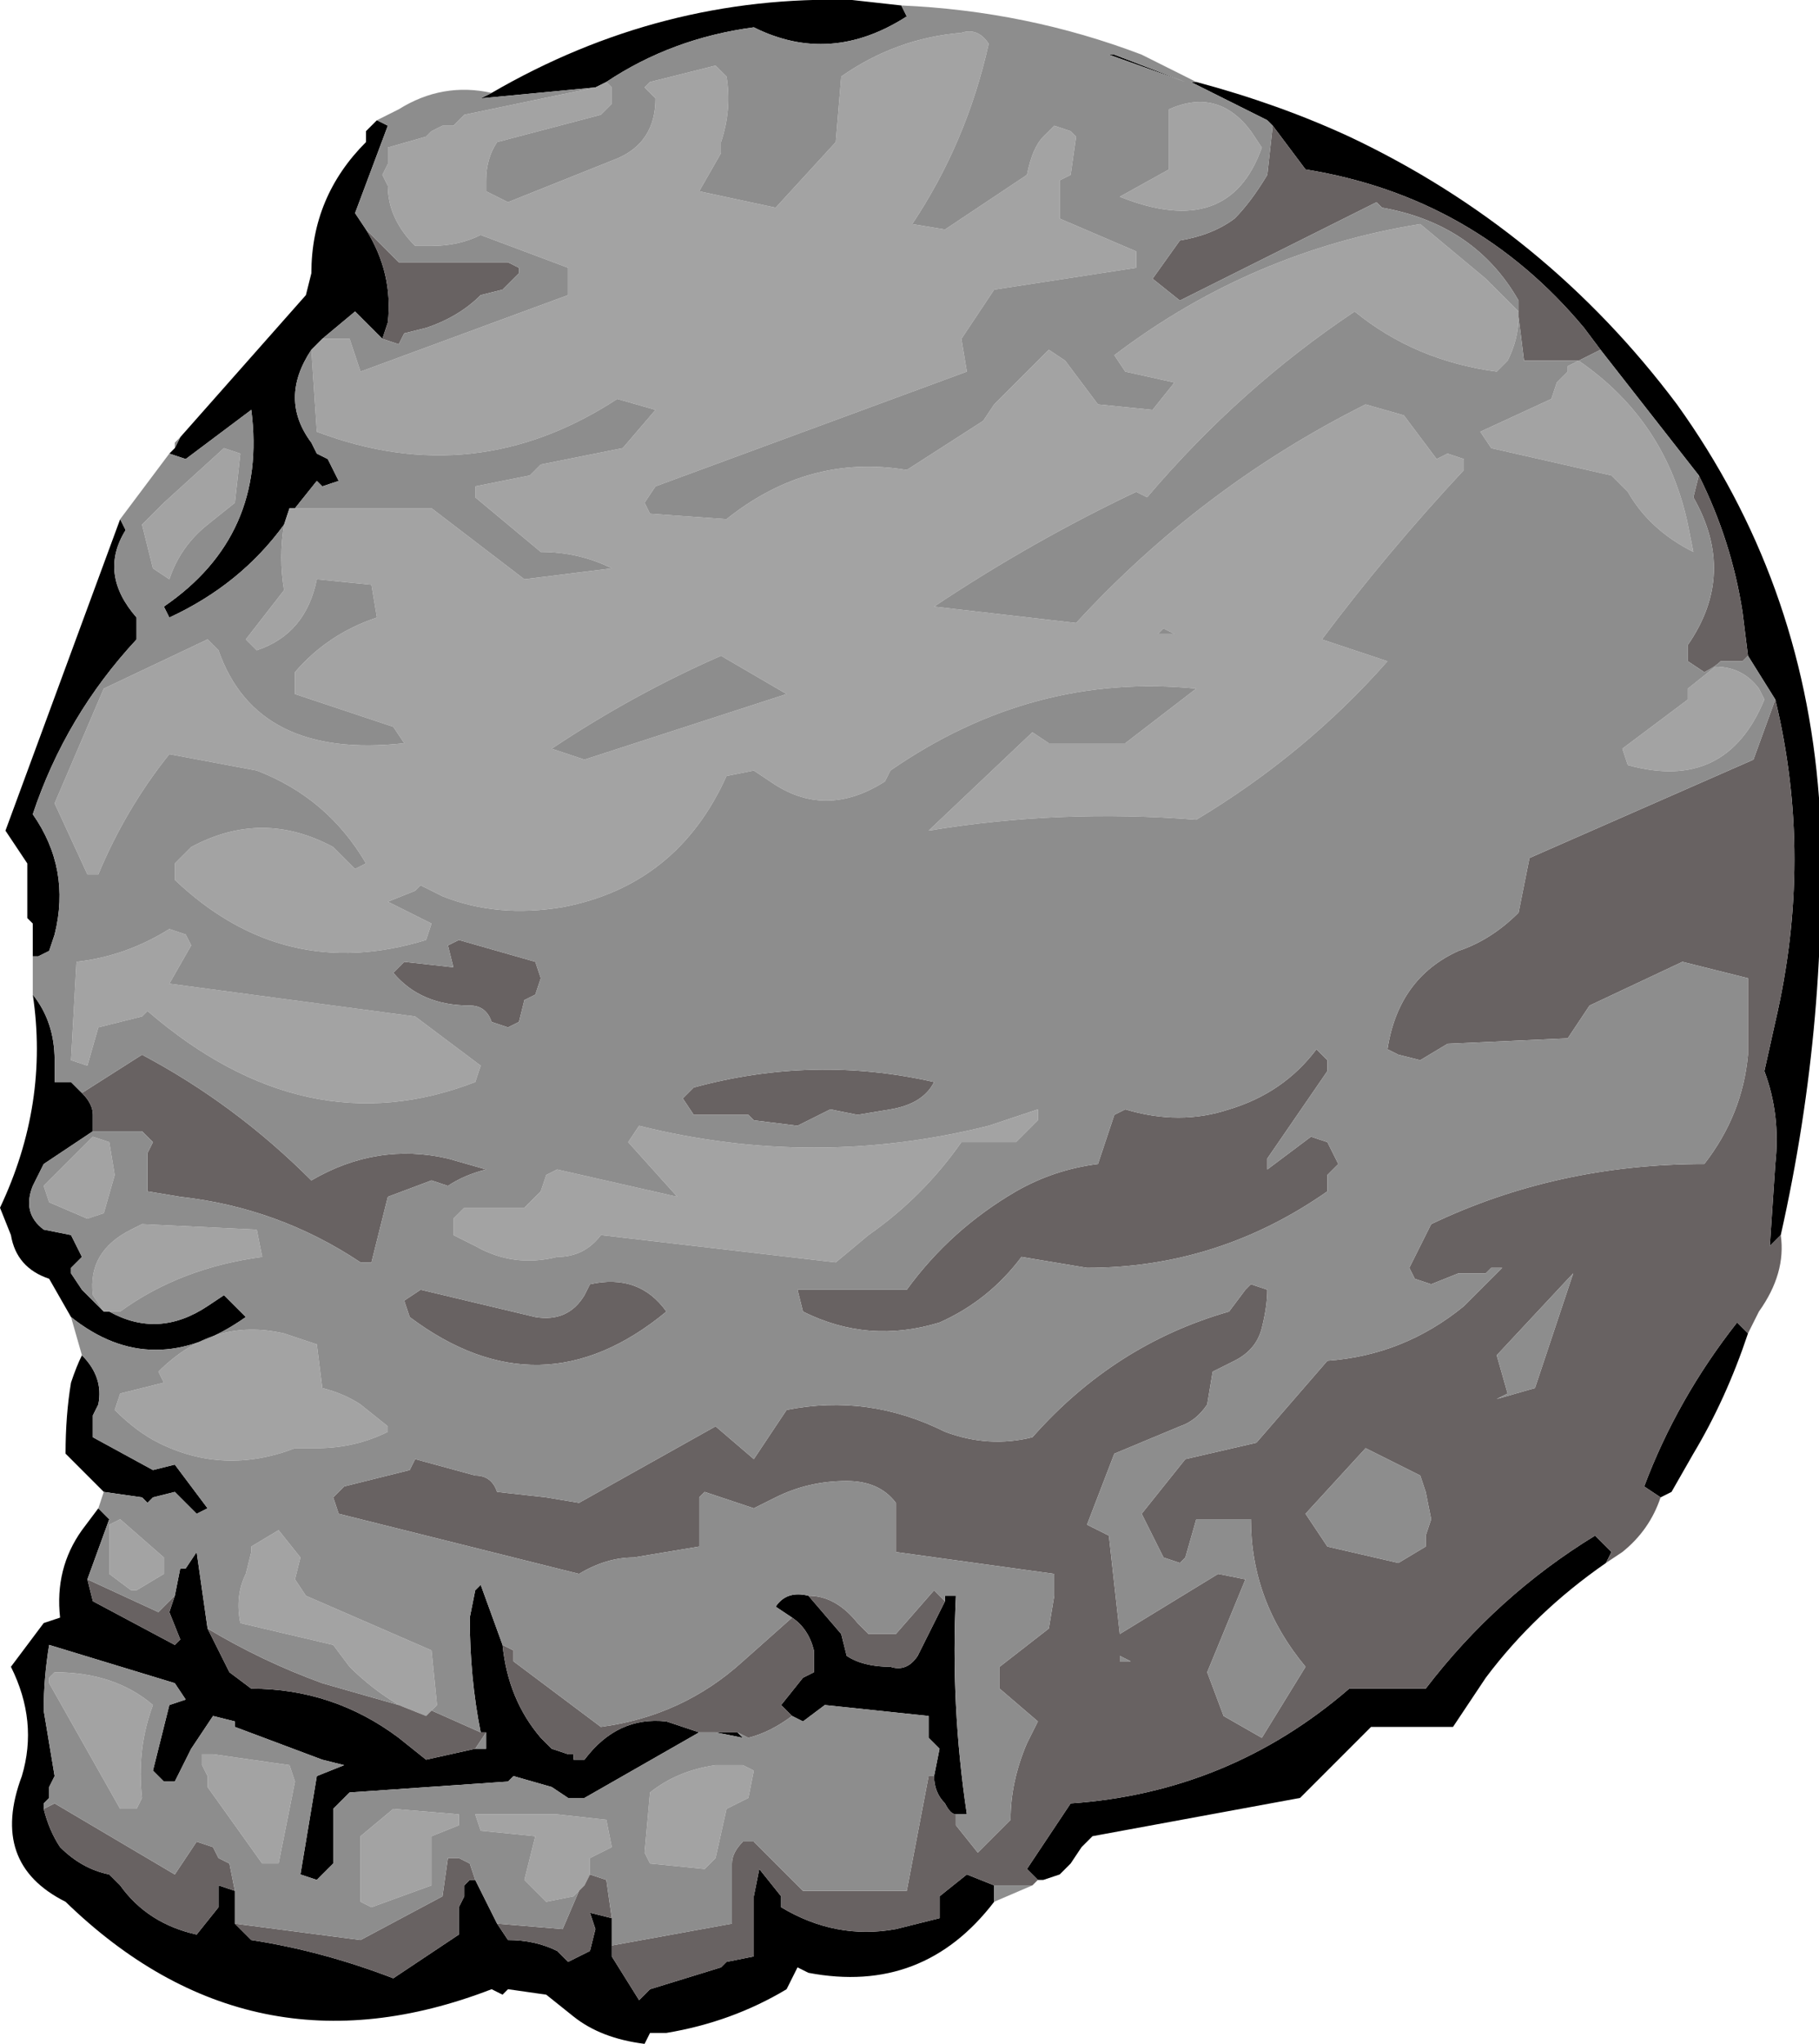 <?xml version="1.0" encoding="UTF-8" standalone="no"?>
<svg xmlns:ffdec="https://www.free-decompiler.com/flash" xmlns:xlink="http://www.w3.org/1999/xlink" ffdec:objectType="shape" height="18.7px" width="16.65px" xmlns="http://www.w3.org/2000/svg">
  <g transform="matrix(1.0, 0.0, 0.0, 1.0, 0.0, -0.05)">
    <path d="M14.65 3.25 L14.5 3.05 Q13.5 1.85 11.95 1.6 L11.65 1.2 11.6 1.15 10.9 0.8 10.95 0.8 Q11.7 1.0 12.35 1.3 14.15 2.15 15.35 3.75 16.5 5.35 16.65 7.35 16.75 9.35 16.3 11.35 L16.2 11.45 16.25 10.7 Q16.3 10.25 16.15 9.85 L16.25 9.4 Q16.6 7.9 16.25 6.45 L16.0 6.05 15.95 5.65 Q15.85 5.0 15.55 4.4 L14.65 3.25 M8.75 16.65 Q8.7 16.65 8.65 16.55 8.55 16.45 8.55 16.3 L8.6 16.05 8.5 15.95 8.5 15.75 7.55 15.65 7.35 15.8 7.25 15.75 7.15 15.65 7.35 15.4 7.45 15.35 7.45 15.15 Q7.4 14.95 7.25 14.85 L7.1 14.75 Q7.2 14.6 7.4 14.65 L7.7 15.0 7.75 15.2 Q7.9 15.3 8.15 15.3 8.3 15.35 8.4 15.2 L8.65 14.7 8.65 14.65 8.75 14.65 Q8.7 15.65 8.85 16.65 L8.75 16.65 M5.6 17.85 L5.6 17.95 5.85 18.35 5.95 18.25 6.6 18.05 6.65 18.0 6.9 17.95 6.9 17.4 6.95 17.15 7.15 17.4 7.15 17.5 Q7.65 17.8 8.2 17.7 L8.6 17.6 8.6 17.4 8.85 17.2 9.1 17.3 9.1 17.45 Q8.45 18.3 7.4 18.1 L7.3 18.05 7.2 18.25 Q6.7 18.55 6.1 18.65 L5.95 18.65 5.9 18.75 Q5.5 18.7 5.25 18.5 L5.0 18.3 4.65 18.25 4.6 18.3 4.5 18.25 Q2.3 19.1 0.6 17.45 -0.1 17.1 0.2 16.3 0.35 15.8 0.1 15.3 L0.4 14.9 0.55 14.85 Q0.5 14.4 0.75 14.05 L0.9 13.85 1.0 13.95 0.8 14.5 0.85 14.7 1.6 15.1 1.65 15.05 1.55 14.8 1.6 14.65 1.65 14.4 1.7 14.4 1.8 14.25 1.9 14.95 2.1 15.35 2.3 15.5 Q3.05 15.5 3.65 15.95 L3.9 16.15 4.35 16.05 4.45 16.05 4.45 15.9 4.4 15.9 Q4.3 15.4 4.3 14.85 L4.35 14.6 4.4 14.55 4.6 15.1 Q4.65 15.6 4.95 15.95 L5.05 16.05 5.2 16.1 5.25 16.1 5.25 16.15 5.35 16.15 Q5.65 15.75 6.1 15.8 L6.4 15.9 5.35 16.5 5.2 16.5 5.05 16.4 4.7 16.3 4.65 16.35 3.2 16.45 3.05 16.6 3.05 17.1 2.9 17.25 2.75 17.2 2.9 16.3 3.15 16.2 2.95 16.15 2.15 15.85 2.15 15.8 1.95 15.75 1.75 16.05 1.6 16.35 1.5 16.35 1.4 16.25 1.55 15.65 1.7 15.6 1.6 15.45 0.45 15.1 Q0.4 15.4 0.4 15.7 0.45 16.0 0.5 16.3 L0.45 16.4 0.45 16.5 0.4 16.55 0.4 16.6 Q0.45 16.8 0.55 16.95 0.75 17.15 1.0 17.2 L1.1 17.3 Q1.35 17.65 1.8 17.75 L2.0 17.5 2.0 17.3 2.15 17.35 2.15 17.65 2.3 17.8 Q2.95 17.9 3.6 18.15 L4.2 17.75 4.2 17.5 4.25 17.4 4.25 17.3 4.3 17.25 4.35 17.25 4.55 17.65 4.65 17.8 Q4.9 17.8 5.1 17.9 L5.2 18.0 5.4 17.9 5.45 17.7 5.4 17.55 5.6 17.6 5.6 17.85 M9.5 17.25 L9.4 17.15 9.8 16.55 Q11.25 16.45 12.35 15.5 L13.05 15.5 Q13.7 14.65 14.6 14.1 L14.75 14.25 14.7 14.35 Q14.05 14.8 13.6 15.4 L13.3 15.85 12.55 15.85 11.9 16.5 10.0 16.85 9.9 16.95 9.8 17.1 9.7 17.2 9.55 17.25 9.5 17.25 M15.2 13.75 L15.05 13.65 Q15.35 12.85 15.9 12.15 L16.0 12.25 Q15.8 12.85 15.5 13.35 L15.3 13.7 15.2 13.75 M10.2 0.55 L10.85 0.8 10.15 0.55 10.2 0.55 M8.25 0.1 L8.3 0.2 Q7.6 0.65 6.9 0.3 6.15 0.4 5.55 0.8 L5.45 0.85 4.4 0.95 4.5 0.9 Q6.05 0.0 7.8 0.05 L8.25 0.1 M2.95 3.15 L2.85 3.25 Q2.55 3.7 2.85 4.1 L2.9 4.2 3.0 4.25 3.1 4.45 2.95 4.5 2.9 4.45 2.7 4.7 2.65 4.7 2.6 4.85 Q2.2 5.4 1.55 5.7 L1.5 5.6 Q2.45 4.95 2.3 3.8 L1.7 4.25 1.55 4.2 1.6 4.15 1.65 4.05 2.8 2.75 2.85 2.55 Q2.85 1.85 3.35 1.35 L3.35 1.25 3.45 1.15 3.55 1.2 3.25 2.0 3.35 2.15 Q3.6 2.55 3.55 3.0 L3.5 3.15 3.25 2.9 2.95 3.15 M1.1 4.8 L1.15 4.9 Q0.9 5.3 1.25 5.7 L1.25 5.9 Q0.6 6.6 0.3 7.5 0.65 8.0 0.5 8.6 L0.45 8.75 0.35 8.8 0.3 8.8 0.3 8.5 0.25 8.45 0.25 7.95 0.05 7.65 1.1 4.8 M0.3 9.15 Q0.5 9.4 0.5 9.75 L0.5 9.95 0.65 9.95 0.75 10.05 Q0.85 10.15 0.85 10.25 L0.85 10.4 0.4 10.7 Q0.35 10.8 0.3 10.9 0.2 11.15 0.4 11.3 L0.65 11.35 0.75 11.55 0.65 11.65 0.65 11.7 0.75 11.85 0.95 12.05 1.0 12.05 Q1.45 12.3 1.9 12.0 L2.05 11.9 2.25 12.1 Q1.4 12.7 0.65 12.1 L0.45 11.75 Q0.15 11.65 0.1 11.35 L0.0 11.1 Q0.45 10.15 0.3 9.15 M0.75 12.45 Q0.95 12.65 0.9 12.9 L0.85 13.0 0.85 13.2 1.4 13.5 1.6 13.45 1.9 13.85 1.8 13.9 1.6 13.7 1.4 13.75 1.35 13.8 1.3 13.75 0.95 13.7 0.6 13.35 Q0.6 13.0 0.65 12.7 0.7 12.55 0.75 12.45 M6.75 15.9 L6.8 15.95 6.55 15.9 6.75 15.9" fill="#000000" fill-rule="evenodd" stroke="none"/>
    <path d="M13.9 2.9 L13.9 2.95 Q13.9 3.15 13.8 3.35 L13.7 3.45 Q12.95 3.35 12.4 2.9 11.35 3.6 10.5 4.6 L10.4 4.55 Q9.45 5.0 8.55 5.6 L9.85 5.75 Q11.0 4.5 12.5 3.75 L12.85 3.85 13.15 4.25 13.25 4.2 13.4 4.25 13.4 4.35 Q12.7 5.1 12.1 5.9 L12.7 6.1 Q11.95 6.95 10.95 7.55 9.7 7.45 8.5 7.65 L9.45 6.75 9.6 6.85 10.3 6.85 10.95 6.35 Q9.45 6.2 8.15 7.1 L8.1 7.2 Q7.55 7.55 7.05 7.2 L6.9 7.1 6.65 7.15 Q6.2 8.15 5.15 8.35 4.55 8.45 4.05 8.25 L3.85 8.15 3.8 8.2 3.55 8.3 3.95 8.5 3.9 8.65 Q2.6 9.05 1.6 8.1 L1.6 7.95 1.75 7.8 Q2.4 7.45 3.05 7.8 L3.25 8.0 3.35 7.95 Q3.0 7.35 2.35 7.1 L1.55 6.95 Q1.15 7.45 0.9 8.05 L0.8 8.05 0.5 7.4 0.95 6.35 1.9 5.9 2.0 6.0 Q2.35 7.0 3.7 6.85 L3.6 6.7 2.7 6.4 2.7 6.2 Q3.0 5.85 3.45 5.7 L3.4 5.4 2.9 5.35 Q2.8 5.85 2.35 6.0 L2.25 5.9 2.6 5.45 Q2.55 5.15 2.6 4.85 L2.65 4.7 2.7 4.7 3.95 4.7 4.8 5.35 5.6 5.25 Q5.3 5.1 4.95 5.1 L4.35 4.6 4.35 4.5 4.85 4.4 4.95 4.3 5.7 4.15 6.0 3.8 5.65 3.7 Q4.35 4.55 2.9 4.0 L2.85 3.25 2.95 3.15 3.2 3.15 3.3 3.45 5.2 2.75 5.2 2.5 4.4 2.2 Q4.2 2.3 3.95 2.3 L3.8 2.3 Q3.55 2.05 3.55 1.75 L3.5 1.65 3.55 1.55 3.55 1.4 3.9 1.3 3.95 1.25 4.05 1.2 4.15 1.2 4.25 1.1 5.45 0.85 5.55 0.8 5.6 0.85 5.6 1.0 5.5 1.1 4.55 1.35 Q4.45 1.5 4.45 1.7 L4.45 1.8 4.65 1.9 5.65 1.5 Q6.0 1.35 6.0 0.95 L5.9 0.85 5.95 0.8 6.55 0.65 6.65 0.75 Q6.7 1.05 6.6 1.35 L6.6 1.45 6.4 1.8 7.1 1.95 7.65 1.35 7.7 0.75 Q8.2 0.4 8.8 0.35 8.95 0.3 9.05 0.45 8.85 1.35 8.35 2.1 L8.65 2.15 9.4 1.65 Q9.45 1.4 9.55 1.3 L9.65 1.2 9.8 1.25 9.85 1.3 9.8 1.65 9.7 1.7 9.7 2.05 10.4 2.35 10.4 2.5 9.1 2.7 8.8 3.15 8.85 3.45 6.0 4.5 5.9 4.65 5.95 4.75 6.65 4.8 Q7.4 4.2 8.3 4.35 L9.0 3.9 9.1 3.75 9.6 3.25 9.75 3.35 10.05 3.75 10.55 3.8 10.75 3.55 10.3 3.45 10.2 3.3 Q11.45 2.35 13.0 2.1 L13.6 2.6 13.9 2.9 M14.45 3.35 Q15.25 3.9 15.45 4.85 L15.5 5.1 Q15.1 4.9 14.9 4.55 L14.75 4.4 13.65 4.15 13.55 4.0 14.2 3.7 14.25 3.55 14.35 3.45 14.35 3.4 14.45 3.35 M14.85 6.9 L15.45 6.45 15.45 6.35 15.7 6.15 Q15.95 6.15 16.1 6.35 L16.15 6.45 Q15.8 7.3 14.9 7.05 L14.85 6.9 M10.7 1.05 Q11.15 0.85 11.45 1.25 L11.55 1.4 Q11.25 2.25 10.25 1.85 L10.7 1.6 10.7 1.05 M0.95 12.05 L0.85 11.9 Q0.8 11.5 1.2 11.3 L1.3 11.25 2.35 11.3 2.4 11.55 Q1.65 11.65 1.1 12.05 L1.0 12.05 0.95 12.05 M3.65 15.65 Q3.4 15.5 3.2 15.3 L3.05 15.1 2.2 14.9 Q2.15 14.65 2.25 14.45 L2.3 14.25 2.3 14.2 2.55 14.05 2.75 14.3 2.7 14.5 2.8 14.65 3.95 15.15 4.0 15.65 3.95 15.7 3.9 15.75 3.65 15.65 M6.6 6.05 Q5.8 6.4 5.05 6.9 L5.35 7.0 7.2 6.4 6.6 6.05 M10.6 5.85 L10.75 5.85 10.65 5.8 10.6 5.85 M2.05 4.15 L2.2 4.2 2.15 4.65 1.9 4.85 Q1.65 5.05 1.55 5.35 L1.4 5.25 1.3 4.85 1.5 4.65 2.05 4.15 M4.35 9.95 Q2.8 10.55 1.35 9.3 L1.3 9.35 0.9 9.45 0.8 9.8 0.65 9.75 0.7 8.85 Q1.15 8.8 1.55 8.55 L1.7 8.6 1.75 8.7 1.55 9.05 3.8 9.35 4.4 9.8 4.35 9.95 M1.0 10.5 L1.05 10.8 0.95 11.15 0.8 11.2 0.45 11.05 0.4 10.9 0.85 10.45 1.0 10.5 M1.05 12.95 L1.1 12.8 1.5 12.7 1.45 12.6 Q1.95 12.1 2.6 12.25 L2.9 12.35 2.95 12.75 Q3.15 12.8 3.3 12.9 L3.55 13.1 3.55 13.15 Q3.25 13.3 2.9 13.3 L2.7 13.3 Q2.05 13.55 1.45 13.25 1.25 13.15 1.05 12.95 M1.1 13.95 L1.5 14.3 1.5 14.45 1.25 14.6 1.2 14.6 1.0 14.45 1.0 14.0 1.1 13.95 M5.0 10.8 L5.1 10.75 6.2 11.0 5.75 10.5 5.85 10.35 Q7.45 10.75 9.05 10.35 L9.5 10.2 9.5 10.3 9.3 10.5 8.8 10.5 Q8.45 11.0 7.95 11.35 L7.65 11.6 5.5 11.35 Q5.35 11.55 5.1 11.55 4.7 11.65 4.35 11.45 L4.15 11.35 4.15 11.2 4.25 11.1 4.8 11.1 4.95 10.95 5.0 10.8 M5.3 17.35 L5.25 17.4 5.0 17.45 4.8 17.25 4.9 16.85 4.4 16.8 4.35 16.65 5.1 16.65 5.55 16.7 5.6 16.95 5.4 17.05 5.4 17.2 5.35 17.3 5.3 17.35 M6.8 16.2 L6.9 16.25 6.85 16.5 6.65 16.6 6.55 17.05 6.45 17.15 5.95 17.1 5.9 17.0 5.95 16.45 Q6.2 16.25 6.55 16.2 L6.8 16.2 M4.2 16.75 L3.95 16.85 3.95 17.3 3.4 17.5 3.3 17.45 3.3 16.85 3.6 16.6 4.2 16.65 4.2 16.75 M0.5 15.35 Q1.05 15.35 1.4 15.65 1.25 16.05 1.3 16.5 L1.25 16.6 1.1 16.6 0.45 15.45 0.45 15.4 0.5 15.35 M2.7 16.35 L2.55 17.1 2.4 17.1 1.9 16.4 1.9 16.3 1.85 16.2 1.85 16.1 1.95 16.1 2.65 16.2 2.7 16.35" fill="#a3a3a3" fill-rule="evenodd" stroke="none"/>
    <path d="M11.65 1.2 L11.95 1.6 Q13.5 1.85 14.5 3.05 L14.65 3.25 14.45 3.35 13.95 3.35 13.9 2.95 13.9 2.9 13.9 2.8 Q13.5 2.1 12.65 1.95 L12.6 1.9 10.8 2.8 10.55 2.6 10.8 2.25 Q11.1 2.2 11.3 2.05 11.45 1.9 11.6 1.65 L11.65 1.2 M15.55 4.4 Q15.85 5.0 15.95 5.65 L16.0 6.05 15.95 6.1 15.75 6.1 Q15.7 6.15 15.6 6.2 L15.45 6.1 15.45 5.95 Q15.9 5.3 15.5 4.6 L15.55 4.4 M16.25 6.45 Q16.6 7.9 16.25 9.4 L16.15 9.85 Q16.3 10.25 16.25 10.7 L16.2 11.45 16.3 11.35 Q16.35 11.7 16.1 12.05 L16.0 12.25 15.9 12.15 Q15.35 12.85 15.05 13.65 L15.2 13.75 Q15.1 14.05 14.85 14.25 L14.7 14.35 14.75 14.25 14.6 14.1 Q13.7 14.65 13.05 15.5 L12.35 15.5 Q11.25 16.45 9.8 16.55 L9.4 17.15 9.5 17.25 9.45 17.3 9.1 17.3 8.85 17.2 8.6 17.4 8.6 17.6 8.2 17.7 Q7.65 17.8 7.15 17.5 L7.15 17.4 6.95 17.15 6.9 17.4 6.9 17.95 6.65 18.0 6.6 18.05 5.95 18.25 5.85 18.35 5.6 17.95 5.6 17.85 6.7 17.65 6.7 17.1 Q6.7 17.0 6.8 16.9 L6.9 16.9 7.35 17.35 8.3 17.35 8.5 16.3 8.55 16.3 Q8.55 16.45 8.65 16.55 8.7 16.65 8.75 16.65 L8.75 16.75 8.95 17.0 9.25 16.7 Q9.25 16.35 9.4 16.0 L9.5 15.8 9.15 15.5 9.15 15.3 9.6 14.95 9.65 14.65 9.65 14.45 8.2 14.25 8.2 13.8 Q8.05 13.6 7.75 13.6 7.4 13.6 7.1 13.75 L6.9 13.85 6.45 13.7 6.4 13.75 6.4 14.2 5.8 14.3 Q5.55 14.3 5.3 14.45 L3.1 13.9 3.05 13.75 3.15 13.65 3.75 13.5 3.8 13.4 4.35 13.55 Q4.5 13.55 4.55 13.7 L5.0 13.75 5.3 13.8 6.55 13.1 6.9 13.4 7.2 12.95 Q7.95 12.8 8.65 13.15 9.05 13.3 9.45 13.2 10.2 12.35 11.25 12.05 L11.4 11.85 11.45 11.8 11.6 11.85 Q11.6 12.0 11.55 12.2 11.5 12.4 11.3 12.5 L11.1 12.6 11.05 12.9 Q10.95 13.05 10.8 13.1 L10.2 13.35 9.95 14.0 10.15 14.1 10.25 15.0 11.15 14.45 11.4 14.5 11.05 15.35 11.2 15.75 11.55 15.95 11.95 15.3 Q11.45 14.7 11.45 13.95 L10.95 13.95 10.85 14.3 10.8 14.35 10.65 14.3 10.45 13.9 10.85 13.4 11.5 13.25 12.15 12.5 Q12.85 12.45 13.4 12.0 L13.75 11.65 13.65 11.65 13.6 11.7 13.35 11.7 13.1 11.8 12.95 11.75 12.9 11.65 13.1 11.25 Q14.25 10.7 15.6 10.7 15.95 10.25 16.0 9.7 L16.0 9.0 15.4 8.85 14.55 9.25 14.35 9.55 13.25 9.6 13.0 9.75 12.8 9.7 12.7 9.65 Q12.8 9.0 13.35 8.75 13.65 8.65 13.9 8.4 L14.0 7.9 16.05 7.0 16.25 6.45 M12.15 9.85 L11.6 10.65 11.6 10.75 12.0 10.45 12.15 10.5 12.25 10.7 12.15 10.8 12.15 10.95 Q11.15 11.65 9.95 11.65 L9.35 11.55 Q9.05 11.95 8.6 12.15 7.95 12.35 7.35 12.05 L7.3 11.85 8.3 11.85 Q8.7 11.3 9.3 10.95 9.65 10.75 10.05 10.7 L10.2 10.25 10.3 10.2 Q10.8 10.35 11.25 10.2 11.75 10.05 12.05 9.65 L12.15 9.75 12.15 9.85 M12.5 13.3 L11.95 13.9 12.15 14.2 12.8 14.35 13.05 14.2 13.05 14.1 13.1 13.95 13.05 13.7 13.0 13.55 12.5 13.3 M13.8 12.8 L13.7 12.85 14.05 12.75 14.4 11.7 13.7 12.45 13.8 12.8 M0.75 10.05 L1.3 9.7 Q2.15 10.15 2.85 10.85 3.45 10.5 4.1 10.65 L4.45 10.75 Q4.25 10.8 4.1 10.9 L3.95 10.85 3.55 11.0 3.4 11.6 3.3 11.6 Q2.55 11.1 1.65 11.0 L1.35 10.95 1.35 10.6 1.4 10.5 1.3 10.4 0.85 10.4 0.85 10.25 Q0.85 10.15 0.75 10.05 M0.8 14.5 L1.45 14.8 1.6 14.65 1.55 14.8 1.65 15.05 1.6 15.1 0.85 14.7 0.8 14.5 M1.9 14.95 Q2.4 15.25 2.95 15.45 L3.65 15.65 3.9 15.75 3.95 15.7 4.4 15.9 4.45 15.9 4.35 16.05 3.9 16.15 3.65 15.95 Q3.05 15.5 2.3 15.5 L2.1 15.35 1.9 14.95 M4.6 15.1 L4.7 15.15 4.7 15.25 5.5 15.85 Q6.25 15.75 6.8 15.25 L7.25 14.85 Q7.4 14.95 7.45 15.15 L7.45 15.35 7.35 15.4 7.15 15.65 7.25 15.75 Q7.05 15.9 6.85 15.95 L6.75 15.9 6.55 15.9 6.4 15.9 6.1 15.8 Q5.65 15.75 5.35 16.15 L5.25 16.15 5.25 16.1 5.2 16.1 5.05 16.05 4.95 15.95 Q4.65 15.6 4.6 15.1 M7.4 14.65 Q7.65 14.65 7.85 14.9 L7.95 15.0 8.2 15.0 8.55 14.6 8.65 14.7 8.4 15.2 Q8.3 15.35 8.15 15.3 7.9 15.3 7.75 15.2 L7.7 15.0 7.4 14.65 M3.35 2.15 L3.65 2.45 4.65 2.45 4.75 2.5 4.75 2.55 4.6 2.7 4.4 2.75 Q4.2 2.95 3.9 3.05 L3.7 3.1 3.65 3.2 3.5 3.15 3.55 3.0 Q3.6 2.55 3.35 2.15 M4.2 8.65 L4.9 8.85 4.95 9.0 4.9 9.15 4.8 9.2 4.75 9.4 4.65 9.45 4.5 9.4 Q4.45 9.25 4.3 9.25 3.85 9.25 3.6 8.95 L3.7 8.85 4.15 8.9 4.1 8.7 4.2 8.65 M5.4 11.8 Q5.85 11.7 6.1 12.05 4.95 13.0 3.75 12.1 L3.7 11.95 3.85 11.85 4.9 12.1 Q5.2 12.15 5.35 11.9 L5.4 11.8 M6.35 10.0 Q7.45 9.7 8.55 9.95 8.45 10.15 8.15 10.2 L7.85 10.25 7.6 10.2 7.3 10.35 6.9 10.3 6.85 10.25 6.35 10.25 6.25 10.1 6.35 10.0 M10.25 15.2 L10.25 15.25 10.35 15.25 10.25 15.2 M0.4 16.6 L0.5 16.55 1.6 17.2 1.8 16.9 1.95 16.95 2.0 17.05 2.1 17.1 2.15 17.35 2.0 17.3 2.0 17.5 1.8 17.75 Q1.35 17.65 1.1 17.3 L1.0 17.2 Q0.75 17.15 0.55 16.95 0.45 16.8 0.4 16.6 M2.15 17.65 L3.3 17.8 4.05 17.4 4.1 17.05 4.2 17.05 4.3 17.1 4.35 17.25 4.3 17.25 4.25 17.3 4.25 17.4 4.2 17.5 4.2 17.75 3.6 18.15 Q2.95 17.9 2.3 17.8 L2.15 17.65 M4.55 17.65 L5.15 17.7 5.3 17.35 5.35 17.3 5.4 17.2 5.55 17.25 5.6 17.6 5.4 17.55 5.45 17.7 5.4 17.9 5.2 18.0 5.1 17.9 Q4.9 17.8 4.65 17.8 L4.55 17.65" fill="#686262" fill-rule="evenodd" stroke="none"/>
    <path d="M14.65 3.25 L15.55 4.4 15.5 4.6 Q15.9 5.3 15.45 5.95 L15.45 6.1 15.6 6.2 Q15.7 6.15 15.75 6.1 L15.95 6.1 16.0 6.05 16.25 6.45 16.05 7.0 14.0 7.9 13.9 8.4 Q13.65 8.65 13.35 8.75 12.8 9.0 12.7 9.65 L12.8 9.7 13.0 9.75 13.25 9.6 14.35 9.55 14.55 9.25 15.4 8.85 16.0 9.0 16.0 9.7 Q15.95 10.25 15.6 10.7 14.25 10.7 13.1 11.25 L12.9 11.65 12.95 11.75 13.1 11.8 13.35 11.7 13.6 11.7 13.65 11.65 13.75 11.65 13.4 12.0 Q12.85 12.45 12.15 12.5 L11.5 13.25 10.85 13.4 10.45 13.9 10.65 14.3 10.8 14.35 10.85 14.3 10.95 13.95 11.45 13.95 Q11.45 14.7 11.95 15.3 L11.55 15.95 11.2 15.75 11.05 15.35 11.4 14.5 11.15 14.45 10.25 15.0 10.15 14.1 9.95 14.0 10.2 13.35 10.8 13.1 Q10.95 13.05 11.05 12.9 L11.1 12.6 11.3 12.5 Q11.5 12.4 11.55 12.2 11.6 12.0 11.6 11.85 L11.45 11.8 11.4 11.85 11.25 12.05 Q10.2 12.35 9.45 13.2 9.05 13.3 8.65 13.15 7.95 12.8 7.2 12.95 L6.9 13.4 6.55 13.1 5.3 13.8 5.0 13.75 4.55 13.7 Q4.5 13.55 4.35 13.55 L3.8 13.4 3.75 13.5 3.15 13.65 3.05 13.75 3.1 13.9 5.3 14.45 Q5.55 14.3 5.8 14.3 L6.4 14.2 6.4 13.75 6.45 13.7 6.9 13.85 7.1 13.75 Q7.4 13.6 7.75 13.6 8.05 13.6 8.2 13.8 L8.2 14.25 9.65 14.45 9.65 14.65 9.6 14.95 9.15 15.3 9.15 15.5 9.5 15.8 9.4 16.0 Q9.25 16.35 9.25 16.7 L8.95 17.0 8.75 16.75 8.75 16.65 8.85 16.65 Q8.7 15.65 8.75 14.65 L8.65 14.65 8.65 14.7 8.55 14.6 8.2 15.0 7.95 15.0 7.85 14.9 Q7.65 14.65 7.4 14.65 7.2 14.6 7.1 14.75 L7.25 14.85 6.8 15.25 Q6.25 15.75 5.5 15.85 L4.7 15.25 4.7 15.15 4.6 15.1 4.4 14.55 4.35 14.6 4.3 14.85 Q4.3 15.4 4.4 15.9 L3.95 15.7 4.0 15.65 3.95 15.15 2.8 14.65 2.7 14.5 2.75 14.3 2.55 14.05 2.3 14.2 2.3 14.25 2.25 14.45 Q2.15 14.65 2.2 14.9 L3.05 15.1 3.2 15.3 Q3.4 15.5 3.65 15.65 L2.95 15.45 Q2.4 15.25 1.9 14.95 L1.8 14.25 1.7 14.4 1.65 14.4 1.6 14.65 1.45 14.8 0.8 14.5 1.0 13.95 0.9 13.85 0.95 13.7 1.3 13.75 1.35 13.8 1.4 13.75 1.6 13.7 1.8 13.9 1.9 13.85 1.6 13.45 1.4 13.5 0.85 13.2 0.85 13.0 0.9 12.9 Q0.95 12.65 0.75 12.45 L0.65 12.1 Q1.4 12.7 2.25 12.1 L2.05 11.9 1.9 12.0 Q1.45 12.3 1.0 12.05 L1.1 12.05 Q1.65 11.65 2.4 11.55 L2.35 11.3 1.3 11.25 1.2 11.3 Q0.8 11.5 0.85 11.9 L0.95 12.05 0.75 11.85 0.65 11.7 0.65 11.65 0.75 11.55 0.65 11.35 0.4 11.3 Q0.2 11.15 0.3 10.9 0.35 10.8 0.4 10.7 L0.85 10.4 1.3 10.4 1.4 10.5 1.35 10.6 1.35 10.95 1.65 11.0 Q2.55 11.1 3.3 11.6 L3.4 11.6 3.55 11.0 3.95 10.85 4.1 10.9 Q4.25 10.8 4.45 10.75 L4.1 10.65 Q3.45 10.5 2.85 10.85 2.15 10.15 1.3 9.7 L0.75 10.05 0.65 9.95 0.5 9.95 0.5 9.75 Q0.5 9.4 0.3 9.15 L0.3 8.8 0.35 8.8 0.45 8.75 0.5 8.6 Q0.65 8.0 0.3 7.5 0.6 6.6 1.25 5.9 L1.25 5.7 Q0.9 5.3 1.15 4.9 L1.1 4.8 1.55 4.2 1.7 4.25 2.3 3.8 Q2.45 4.95 1.5 5.6 L1.55 5.7 Q2.2 5.4 2.6 4.85 2.55 5.15 2.6 5.45 L2.25 5.9 2.35 6.0 Q2.8 5.85 2.9 5.35 L3.4 5.4 3.45 5.7 Q3.0 5.85 2.7 6.2 L2.7 6.4 3.6 6.7 3.7 6.85 Q2.35 7.0 2.0 6.0 L1.9 5.9 0.95 6.35 0.5 7.4 0.8 8.05 0.9 8.05 Q1.15 7.45 1.55 6.95 L2.35 7.1 Q3.0 7.35 3.35 7.95 L3.25 8.0 3.05 7.8 Q2.4 7.45 1.75 7.8 L1.6 7.95 1.6 8.1 Q2.6 9.05 3.9 8.65 L3.95 8.5 3.55 8.3 3.8 8.2 3.85 8.15 4.05 8.25 Q4.55 8.45 5.15 8.35 6.2 8.15 6.65 7.15 L6.9 7.1 7.05 7.2 Q7.55 7.55 8.1 7.2 L8.15 7.1 Q9.45 6.2 10.95 6.35 L10.3 6.85 9.6 6.85 9.45 6.75 8.5 7.65 Q9.7 7.45 10.95 7.55 11.95 6.95 12.7 6.1 L12.1 5.9 Q12.7 5.1 13.4 4.35 L13.4 4.25 13.25 4.2 13.15 4.25 12.85 3.85 12.5 3.75 Q11.0 4.5 9.85 5.75 L8.55 5.6 Q9.45 5.0 10.4 4.55 L10.5 4.6 Q11.35 3.6 12.4 2.9 12.95 3.35 13.7 3.45 L13.8 3.35 Q13.9 3.15 13.9 2.95 L13.95 3.35 14.45 3.35 14.65 3.25 M10.95 0.8 L10.9 0.8 11.6 1.15 11.65 1.2 11.6 1.65 Q11.45 1.9 11.3 2.05 11.1 2.2 10.8 2.25 L10.55 2.6 10.8 2.8 12.6 1.9 12.65 1.95 Q13.5 2.1 13.9 2.8 L13.9 2.9 13.6 2.6 13.0 2.1 Q11.45 2.35 10.2 3.3 L10.3 3.45 10.75 3.55 10.55 3.8 10.05 3.75 9.75 3.35 9.6 3.25 9.1 3.75 9.0 3.9 8.3 4.35 Q7.4 4.2 6.65 4.8 L5.95 4.75 5.9 4.65 6.0 4.5 8.85 3.45 8.8 3.15 9.1 2.7 10.4 2.5 10.4 2.35 9.7 2.05 9.7 1.7 9.8 1.65 9.85 1.3 9.8 1.25 9.65 1.2 9.55 1.3 Q9.45 1.4 9.4 1.65 L8.65 2.15 8.35 2.1 Q8.85 1.35 9.05 0.45 8.95 0.3 8.8 0.35 8.2 0.4 7.7 0.75 L7.65 1.35 7.1 1.95 6.4 1.8 6.6 1.45 6.6 1.35 Q6.7 1.05 6.65 0.75 L6.55 0.65 5.95 0.8 5.9 0.85 6.0 0.95 Q6.0 1.35 5.65 1.5 L4.65 1.9 4.45 1.8 4.45 1.7 Q4.45 1.5 4.55 1.35 L5.5 1.1 5.6 1.0 5.6 0.85 5.55 0.8 Q6.15 0.4 6.9 0.3 7.6 0.65 8.3 0.2 L8.25 0.1 Q9.4 0.15 10.45 0.55 L10.95 0.8 M14.45 3.35 L14.35 3.4 14.35 3.45 14.25 3.55 14.2 3.7 13.55 4.0 13.65 4.15 14.75 4.4 14.9 4.55 Q15.1 4.9 15.5 5.1 L15.45 4.85 Q15.25 3.9 14.45 3.35 M14.85 6.9 L14.9 7.05 Q15.8 7.3 16.15 6.45 L16.1 6.35 Q15.95 6.15 15.7 6.15 L15.45 6.35 15.45 6.45 14.85 6.9 M8.55 16.3 L8.5 16.3 8.3 17.35 7.35 17.35 6.9 16.9 6.8 16.9 Q6.7 17.0 6.7 17.1 L6.7 17.65 5.6 17.85 5.6 17.6 5.55 17.25 5.4 17.2 5.4 17.05 5.6 16.95 5.55 16.7 5.1 16.65 4.35 16.65 4.4 16.8 4.9 16.85 4.8 17.25 5.0 17.45 5.25 17.4 5.3 17.35 5.15 17.7 4.55 17.65 4.35 17.25 4.3 17.1 4.2 17.05 4.1 17.05 4.05 17.4 3.3 17.8 2.15 17.65 2.15 17.35 2.1 17.1 2.0 17.05 1.95 16.95 1.8 16.9 1.6 17.2 0.5 16.55 0.4 16.6 0.4 16.55 0.45 16.5 0.45 16.4 0.5 16.3 Q0.45 16.0 0.4 15.7 0.4 15.4 0.45 15.1 L1.6 15.45 1.7 15.6 1.55 15.65 1.4 16.25 1.5 16.35 1.6 16.35 1.75 16.05 1.95 15.75 2.15 15.8 2.15 15.85 2.95 16.15 3.15 16.2 2.9 16.3 2.75 17.2 2.9 17.25 3.05 17.1 3.05 16.6 3.2 16.45 4.65 16.35 4.7 16.3 5.05 16.4 5.2 16.5 5.35 16.5 6.4 15.9 6.55 15.9 6.8 15.95 6.75 15.9 6.85 15.95 Q7.05 15.9 7.25 15.75 L7.35 15.8 7.55 15.65 8.5 15.75 8.5 15.95 8.6 16.05 8.55 16.3 M9.1 17.3 L9.45 17.3 9.1 17.45 9.1 17.3 M13.8 12.8 L13.7 12.45 14.4 11.7 14.05 12.75 13.7 12.85 13.8 12.8 M12.5 13.3 L13.0 13.55 13.05 13.7 13.1 13.95 13.05 14.1 13.05 14.2 12.8 14.35 12.15 14.2 11.95 13.9 12.5 13.3 M12.15 9.85 L12.15 9.75 12.05 9.65 Q11.75 10.05 11.25 10.2 10.8 10.35 10.3 10.2 L10.2 10.25 10.05 10.7 Q9.65 10.75 9.3 10.95 8.7 11.3 8.3 11.85 L7.3 11.85 7.35 12.05 Q7.95 12.35 8.6 12.15 9.05 11.95 9.35 11.55 L9.95 11.65 Q11.15 11.65 12.15 10.95 L12.15 10.8 12.25 10.7 12.15 10.5 12.0 10.45 11.6 10.75 11.6 10.65 12.15 9.85 M10.2 0.55 L10.15 0.55 10.85 0.8 10.2 0.55 M10.7 1.05 L10.7 1.6 10.25 1.85 Q11.25 2.25 11.55 1.4 L11.45 1.25 Q11.15 0.85 10.7 1.05 M5.45 0.85 L4.25 1.1 4.15 1.2 4.05 1.2 3.95 1.25 3.9 1.3 3.55 1.4 3.55 1.55 3.5 1.65 3.55 1.75 Q3.55 2.05 3.8 2.3 L3.95 2.3 Q4.2 2.3 4.4 2.2 L5.2 2.5 5.2 2.75 3.3 3.45 3.2 3.15 2.95 3.15 3.25 2.9 3.5 3.15 3.65 3.2 3.7 3.1 3.9 3.05 Q4.2 2.95 4.4 2.75 L4.6 2.7 4.75 2.55 4.75 2.5 4.65 2.45 3.65 2.45 3.35 2.15 3.25 2.0 3.55 1.2 3.45 1.15 3.65 1.05 Q4.05 0.8 4.5 0.9 L4.4 0.95 5.45 0.85 M2.85 3.25 L2.9 4.0 Q4.35 4.55 5.65 3.7 L6.0 3.8 5.7 4.15 4.95 4.3 4.85 4.4 4.35 4.5 4.35 4.6 4.95 5.1 Q5.3 5.1 5.6 5.25 L4.8 5.35 3.95 4.7 2.7 4.7 2.9 4.45 2.95 4.5 3.1 4.45 3.0 4.25 2.9 4.2 2.85 4.1 Q2.55 3.7 2.85 3.25 M10.6 5.85 L10.65 5.8 10.75 5.85 10.6 5.85 M6.6 6.05 L7.2 6.4 5.35 7.0 5.05 6.9 Q5.8 6.4 6.6 6.05 M1.6 4.15 L1.6 4.1 1.65 4.05 1.6 4.15 M2.05 4.15 L1.5 4.65 1.3 4.85 1.4 5.25 1.55 5.35 Q1.65 5.05 1.9 4.85 L2.15 4.65 2.2 4.2 2.05 4.15 M4.2 8.65 L4.1 8.7 4.15 8.9 3.7 8.85 3.6 8.95 Q3.85 9.25 4.3 9.25 4.45 9.25 4.5 9.4 L4.65 9.45 4.75 9.4 4.8 9.2 4.9 9.15 4.95 9.0 4.9 8.85 4.2 8.65 M4.35 9.95 L4.4 9.8 3.8 9.35 1.55 9.05 1.75 8.7 1.7 8.6 1.55 8.55 Q1.15 8.8 0.7 8.85 L0.65 9.75 0.8 9.8 0.9 9.45 1.3 9.35 1.35 9.3 Q2.8 10.55 4.35 9.95 M1.0 10.5 L0.85 10.45 0.4 10.9 0.45 11.05 0.8 11.2 0.95 11.15 1.05 10.8 1.0 10.5 M1.1 13.95 L1.0 14.0 1.0 14.45 1.2 14.6 1.25 14.6 1.5 14.45 1.5 14.3 1.1 13.95 M1.05 12.95 Q1.25 13.15 1.45 13.25 2.05 13.55 2.7 13.3 L2.9 13.3 Q3.25 13.3 3.55 13.15 L3.55 13.1 3.3 12.9 Q3.15 12.8 2.95 12.75 L2.9 12.35 2.6 12.25 Q1.95 12.1 1.45 12.6 L1.5 12.7 1.1 12.8 1.05 12.95 M5.0 10.8 L4.95 10.95 4.8 11.1 4.25 11.1 4.15 11.2 4.15 11.35 4.35 11.45 Q4.7 11.65 5.1 11.55 5.35 11.55 5.5 11.35 L7.65 11.6 7.95 11.35 Q8.45 11.0 8.8 10.5 L9.3 10.5 9.5 10.3 9.5 10.2 9.05 10.35 Q7.45 10.75 5.85 10.35 L5.75 10.5 6.2 11.0 5.1 10.75 5.0 10.8 M10.25 15.2 L10.35 15.25 10.25 15.25 10.25 15.2 M6.35 10.0 L6.25 10.1 6.35 10.25 6.85 10.25 6.9 10.3 7.3 10.35 7.6 10.2 7.85 10.25 8.15 10.2 Q8.45 10.15 8.55 9.95 7.45 9.7 6.35 10.0 M5.4 11.8 L5.35 11.9 Q5.2 12.15 4.9 12.1 L3.85 11.85 3.7 11.95 3.75 12.1 Q4.95 13.0 6.1 12.05 5.85 11.7 5.4 11.8 M6.8 16.2 L6.55 16.2 Q6.2 16.25 5.95 16.45 L5.9 17.0 5.95 17.1 6.45 17.15 6.55 17.05 6.65 16.6 6.85 16.5 6.9 16.25 6.8 16.2 M4.2 16.75 L4.2 16.65 3.6 16.6 3.3 16.85 3.3 17.45 3.4 17.5 3.95 17.3 3.95 16.85 4.2 16.75 M4.35 16.05 L4.45 15.9 4.45 16.05 4.35 16.05 M0.5 15.35 L0.45 15.4 0.45 15.45 1.1 16.6 1.25 16.6 1.3 16.5 Q1.25 16.05 1.4 15.65 1.05 15.35 0.5 15.35 M2.7 16.35 L2.65 16.2 1.95 16.1 1.85 16.1 1.85 16.2 1.9 16.3 1.9 16.4 2.4 17.1 2.55 17.1 2.7 16.35" fill="#8d8d8d" fill-rule="evenodd" stroke="none"/>
  </g>
</svg>
